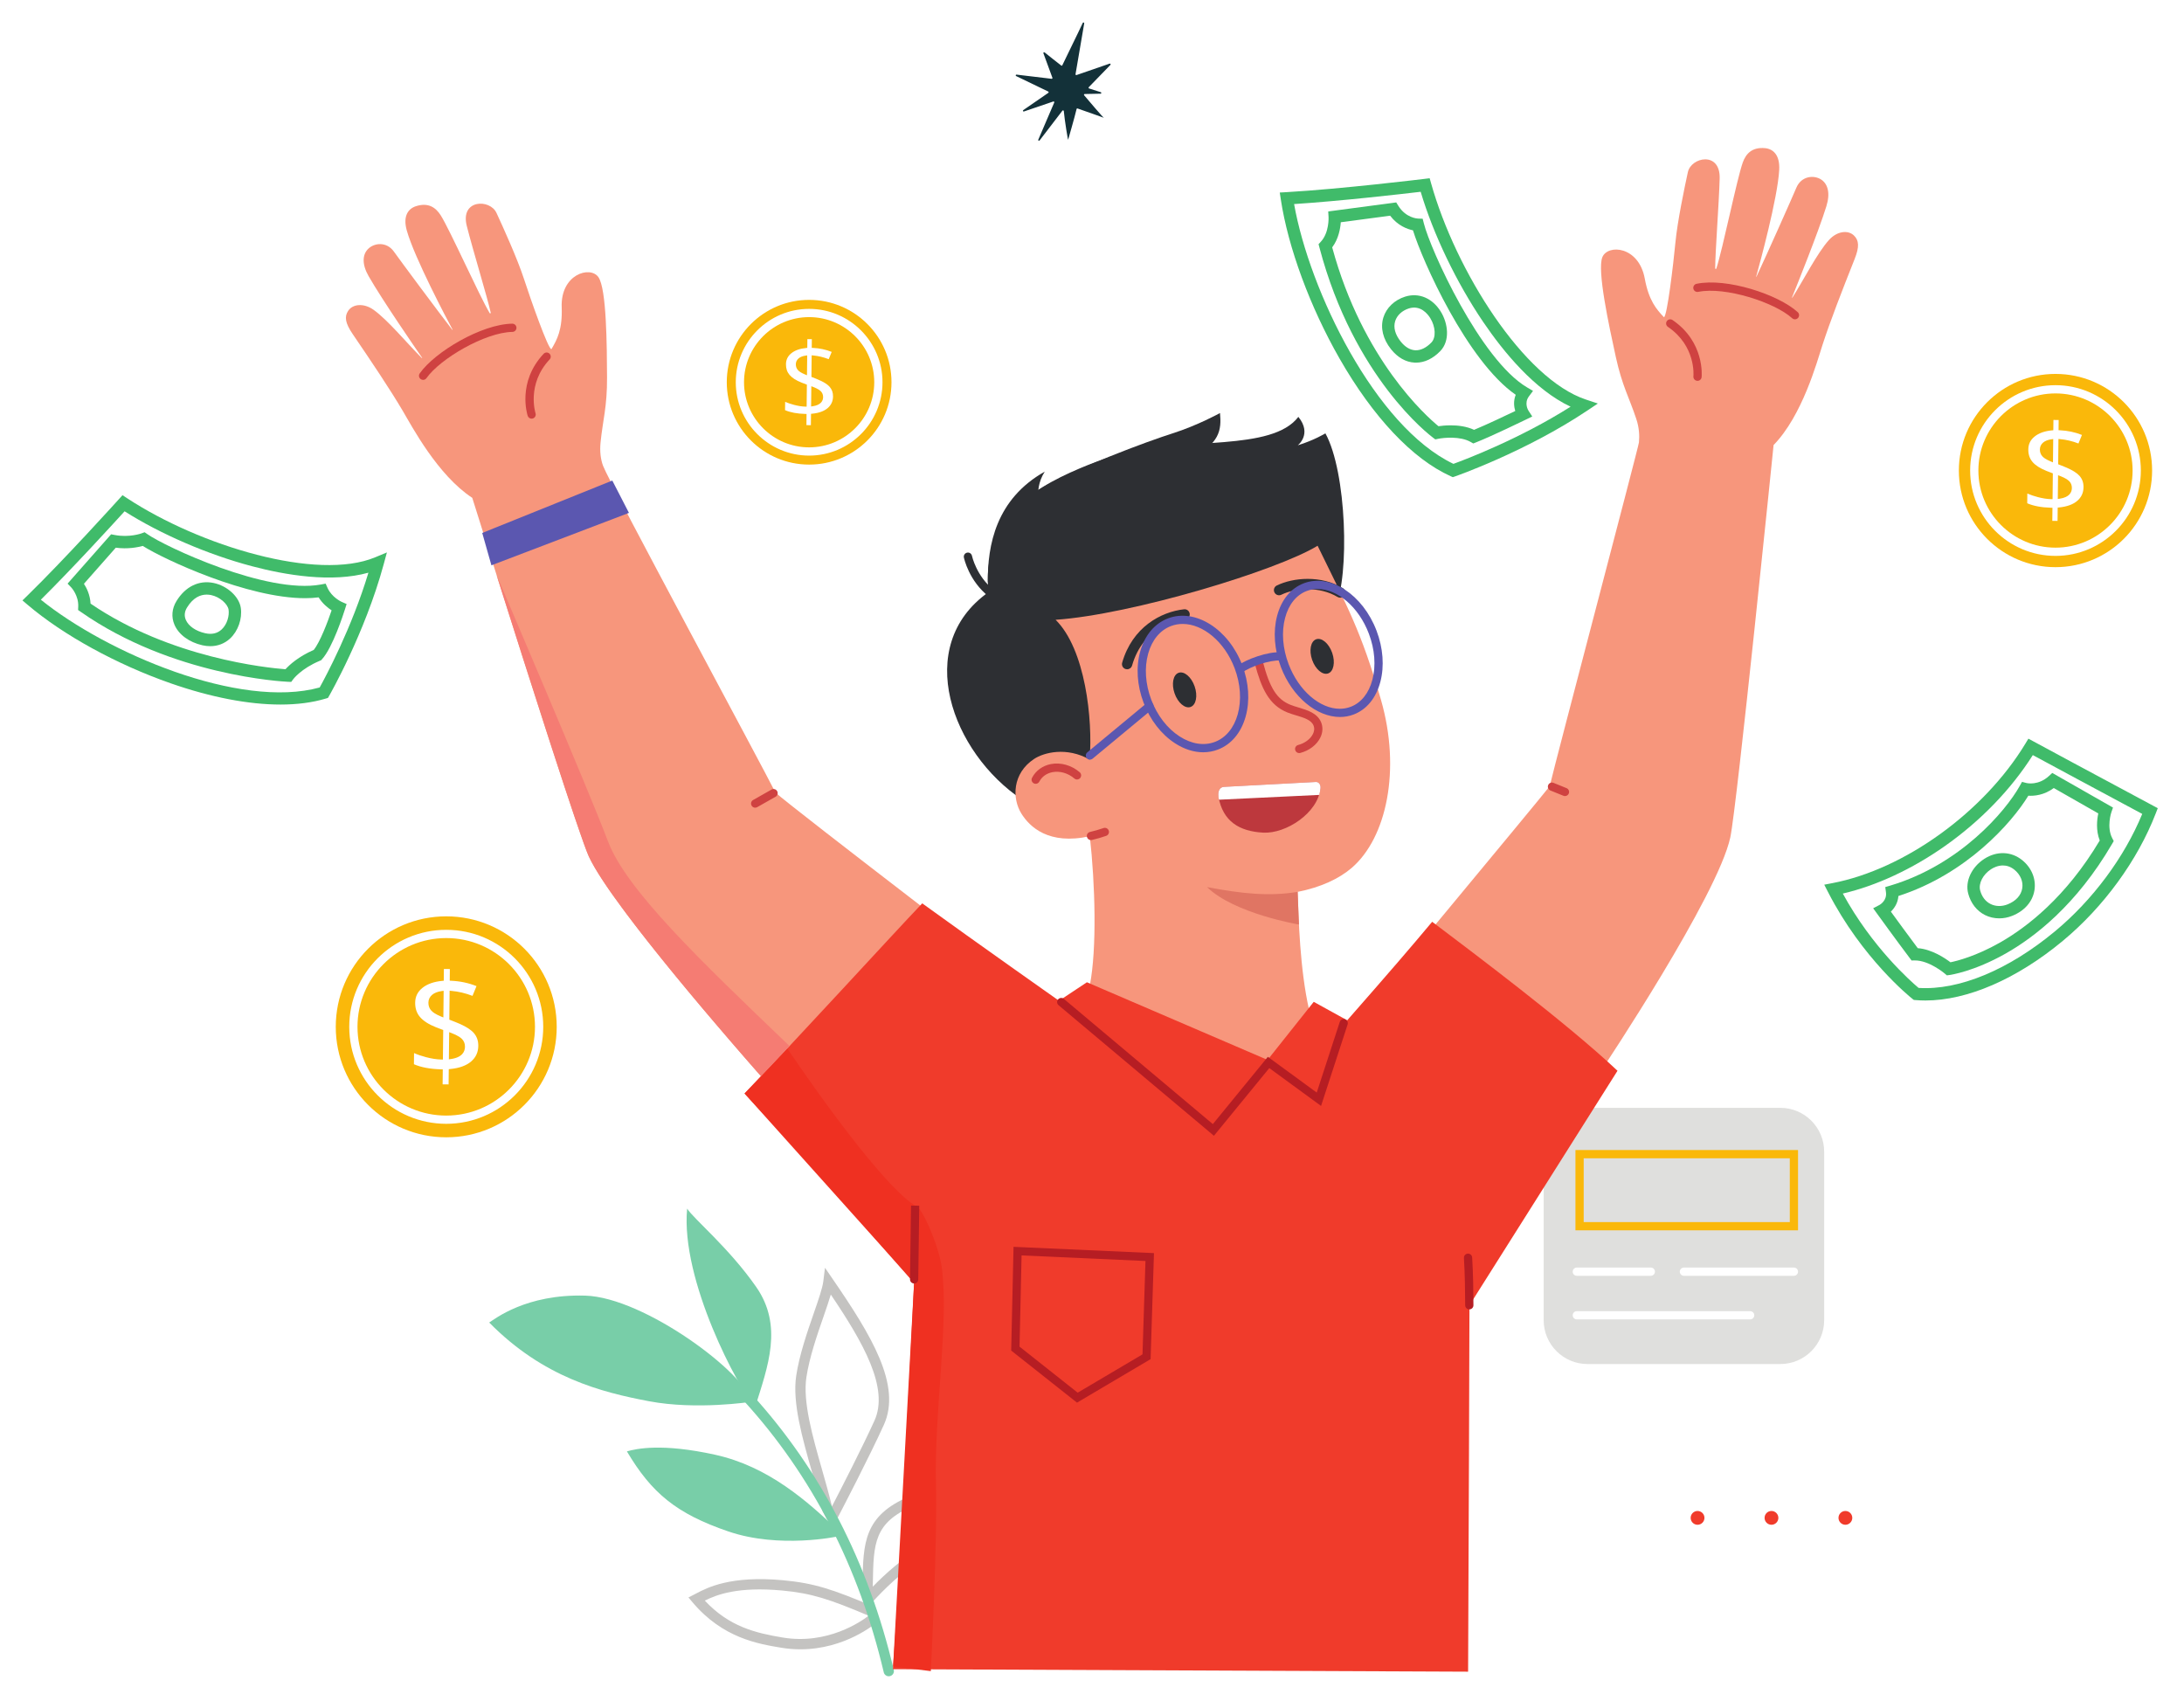 <svg width="389" height="303" viewBox="0 0 389 303" fill="none" xmlns="http://www.w3.org/2000/svg">
<g filter="url(#filter0_d)">
<path d="M134.497 246.609C136.773 239.347 139.52 232.151 134.688 225.208C129.855 218.267 123.497 213.035 122.389 211.257C121.185 223.979 131.565 243.387 134.497 246.609Z" fill="#78CEA8"/>
<path d="M133.78 245.664C133.07 240.797 114.829 227.056 104.235 226.755C93.638 226.453 88.121 230.949 87.132 231.545C96.787 241.353 107.116 243.956 115.603 245.565C124.091 247.173 133.78 245.664 133.78 245.664Z" fill="#78CEA8"/>
<path d="M147.978 226.563C147.642 227.71 147.176 229.053 146.671 230.513C145.552 233.739 144.16 237.755 143.628 241.309C142.974 245.686 144.73 251.841 146.428 257.793C147.078 260.073 147.694 262.231 148.18 264.295C149.839 261.098 153.572 253.823 155.752 249.025C158.386 243.226 153.771 235.145 147.978 226.563ZM148.168 267.027C147.767 267.027 147.398 266.807 147.208 266.453L146.486 265.107L146.458 264.989C145.972 262.885 145.338 260.655 144.664 258.297C142.912 252.155 141.1 245.809 141.814 241.037C142.371 237.314 143.794 233.21 144.938 229.911C145.774 227.501 146.495 225.421 146.643 224.201L146.938 221.791L148.311 223.793C155.195 233.831 160.632 242.715 157.423 249.782C154.827 255.498 150.06 264.663 149.131 266.443C148.944 266.802 148.578 267.025 148.174 267.027H148.168Z" fill="#C4C3C1"/>
<path d="M149.529 268.824C143.807 263.348 136.866 257.186 127.365 255.092C117.865 253 113.35 254.018 111.659 254.494C116.059 261.908 120.457 265.588 129.741 268.758C138.878 271.878 149.197 269.643 149.197 269.643L149.529 268.824Z" fill="#78CEA8"/>
<path d="M125.537 281.074C129.879 285.721 134.577 286.843 139.408 287.649C147.419 288.985 153.451 284.746 154.717 283.763C147.779 280.825 144.556 279.761 139.308 279.274C131.409 278.545 127.649 280.018 125.537 281.074ZM142.563 289.746C141.457 289.746 140.304 289.657 139.107 289.458C134.975 288.77 128.732 287.73 123.368 281.394L122.62 280.51L123.652 279.985C123.769 279.925 123.895 279.859 124.027 279.789C126.011 278.749 130.141 276.585 139.477 277.447C144.999 277.958 148.335 279.063 155.556 282.126C156.023 282.323 156.24 282.863 156.043 283.329C156.025 283.369 156.007 283.407 155.984 283.442C156.085 283.494 156.179 283.566 156.257 283.657C156.589 284.041 156.548 284.619 156.165 284.951C155.911 285.173 150.531 289.746 142.563 289.746" fill="#C4C3C1"/>
<path d="M173.449 259.031C171.421 260.138 167.342 262.274 162.682 264.216C155.654 267.146 155.588 270.962 155.466 277.891C155.461 278.119 155.457 278.352 155.453 278.588C157.494 276.492 160.924 273.303 164.456 271.488C165.55 270.926 166.625 270.551 167.572 270.22C171.052 269.003 173.413 268.176 173.449 259.031ZM154.918 280.495H154.921H154.918ZM154.744 281.492C154.596 281.492 154.448 281.464 154.304 281.406C153.848 281.223 153.562 280.784 153.578 280.292C153.602 279.448 153.617 278.635 153.632 277.858C153.754 270.924 153.841 265.914 161.977 262.523C168.492 259.806 173.838 256.715 173.892 256.684L175.236 255.903L175.269 257.458C175.385 262.908 174.814 266.312 173.42 268.494C172.081 270.586 170.185 271.25 168.177 271.951C167.242 272.279 166.276 272.615 165.296 273.119C161.065 275.294 156.802 279.786 155.596 281.112C155.369 281.36 155.061 281.492 154.744 281.492Z" fill="#C4C3C1"/>
<path d="M158.301 294.549C157.885 294.549 157.507 294.263 157.409 293.842C152.971 275.035 144.598 258.785 132.521 245.537C132.179 245.163 132.206 244.582 132.581 244.242C132.954 243.901 133.535 243.927 133.877 244.301C146.166 257.782 154.685 274.307 159.194 293.419C159.311 293.913 159.005 294.407 158.511 294.523C158.441 294.539 158.37 294.549 158.301 294.549Z" fill="#78CEA8"/>
<path d="M317.095 238.939H282.763C278.447 238.939 274.948 235.439 274.948 231.123V201.126C274.948 196.809 278.447 193.309 282.763 193.309H317.095C321.41 193.309 324.91 196.809 324.91 201.126V231.123C324.91 235.439 321.41 238.939 317.095 238.939Z" fill="#DFDFDD"/>
<path d="M282.076 213.658H318.786V202.292H282.076V213.658ZM320.254 215.125H280.609V200.822H320.254V215.125Z" fill="#FAB80A"/>
<path d="M311.726 230.99H280.854C280.449 230.99 280.12 230.662 280.12 230.257C280.12 229.852 280.449 229.522 280.854 229.522H311.726C312.132 229.522 312.46 229.852 312.46 230.257C312.46 230.662 312.132 230.99 311.726 230.99Z" fill="white"/>
<path d="M319.521 223.223H299.929C299.523 223.223 299.195 222.895 299.195 222.488C299.195 222.084 299.523 221.755 299.929 221.755H319.521C319.926 221.755 320.254 222.084 320.254 222.488C320.254 222.895 319.926 223.223 319.521 223.223Z" fill="white"/>
<path d="M294.031 223.223H280.854C280.448 223.223 280.119 222.895 280.119 222.488C280.119 222.084 280.448 221.755 280.854 221.755H294.031C294.438 221.755 294.766 222.084 294.766 222.488C294.766 222.895 294.438 223.223 294.031 223.223Z" fill="white"/>
<path d="M302.358 267.566C301.681 267.566 301.13 267.014 301.13 266.336C301.13 265.658 301.681 265.108 302.358 265.108C303.035 265.108 303.586 265.658 303.586 266.336C303.586 267.014 303.035 267.566 302.358 267.566Z" fill="#F03B2B"/>
<path d="M315.523 267.566C314.846 267.566 314.295 267.014 314.295 266.336C314.295 265.658 314.846 265.108 315.523 265.108C316.201 265.108 316.751 265.658 316.751 266.336C316.751 267.014 316.201 267.566 315.523 267.566Z" fill="#F03B2B"/>
<path d="M328.689 267.566C328.012 267.566 327.461 267.014 327.461 266.336C327.461 265.658 328.012 265.108 328.689 265.108C329.366 265.108 329.917 265.658 329.917 266.336C329.917 267.014 329.366 267.566 328.689 267.566Z" fill="#F03B2B"/>
<path d="M187.301 10.034L181.063 9.289C180.91 9.27 180.847 9.482 180.989 9.549L186.699 12.301C186.794 12.346 186.805 12.478 186.718 12.538L182.258 15.612C182.126 15.701 182.229 15.906 182.381 15.854L187.605 14.077C187.707 14.041 187.809 14.136 187.781 14.241L184.925 20.898C184.883 21.056 185.099 21.142 185.177 21.001L189.218 15.726C189.283 15.609 189.462 15.644 189.475 15.778C189.643 17.541 190.215 21.032 190.255 20.876C190.301 20.702 191.419 16.858 191.753 15.418C191.773 15.337 191.85 15.293 191.93 15.321C192.918 15.664 196.794 17.03 196.625 16.986C196.47 16.946 193.829 13.83 193.102 12.968C193.027 12.88 193.09 12.745 193.206 12.744L196.026 12.686C196.181 12.684 196.214 12.465 196.065 12.418L193.983 11.756C193.885 11.725 193.854 11.602 193.926 11.529L197.779 7.558C197.881 7.454 197.773 7.285 197.635 7.333L191.747 9.365C191.65 9.398 191.551 9.317 191.566 9.216L193.113 0.157C193.135 0.001 192.918 -0.064 192.853 0.08C192.101 1.725 189.699 6.577 189.217 7.62C189.169 7.726 189.086 7.722 188.993 7.65C187.918 6.833 187.117 6.168 186.078 5.348C185.957 5.252 185.793 5.34 185.845 5.484L187.446 9.85C187.482 9.948 187.402 10.046 187.301 10.034Z" fill="#133139"/>
<path d="M7.275 102.809C18.988 112.257 42.665 122.382 56.941 118.44C57.992 116.544 62.647 107.873 65.621 97.996C59.08 99.82 50.861 98.433 44.845 96.837C36.997 94.757 28.605 91.132 22.191 87.065C20.056 89.413 12.923 97.217 7.275 102.809ZM49.964 121.482C44.275 121.482 37.584 120.205 30.404 117.7C20.796 114.346 11.269 109.12 4.92 103.718L4 102.934L4.865 102.092C11.58 95.54 21.089 85.004 21.184 84.896L21.816 84.196L22.607 84.714C35.641 93.274 56.527 99.55 66.837 95.253L68.913 94.388L68.324 96.558C64.995 108.801 58.696 119.812 58.633 119.921L58.415 120.301L57.996 120.426C55.641 121.132 52.939 121.482 49.964 121.482" fill="#40BB6A"/>
<path d="M16.131 103.505C30.32 113.209 47.61 114.948 50.847 115.195C51.54 114.433 53.134 112.948 55.874 111.759C57.008 110.361 58.371 106.753 59.064 104.704C58.383 104.26 57.446 103.507 56.75 102.393C55.979 102.492 55.166 102.539 54.324 102.539C44.126 102.54 29.375 95.723 25.427 93.231C24.555 93.471 22.759 93.836 20.623 93.545L14.95 99.973C15.439 100.725 16.05 101.96 16.131 103.505ZM51.872 117.449L51.279 117.428C50.444 117.391 30.659 116.364 14.403 104.987L13.908 104.641L13.935 104.037C14.019 102.083 12.747 100.689 12.734 100.676L12.038 99.944L19.792 91.16L20.41 91.28C23.026 91.787 25.191 91.003 25.214 90.993L25.756 90.793L26.234 91.125C29.384 93.348 47.538 101.88 57.15 100.104L57.998 99.947L58.352 100.733C59.099 102.389 60.814 103.175 60.83 103.183L61.736 103.579L61.44 104.521C61.222 105.213 59.258 111.353 57.346 113.421L57.183 113.596L56.962 113.689C53.642 115.075 52.235 116.956 52.22 116.975L51.872 117.449Z" fill="#40BB6A"/>
<path d="M32.367 103.635H32.369H32.367ZM36.815 101.901C35.728 101.901 34.416 102.39 33.306 104.21C32.861 104.939 32.789 105.671 33.093 106.389C33.566 107.505 34.855 108.398 36.541 108.778C37.724 109.045 38.711 108.821 39.477 108.11C40.489 107.175 40.865 105.627 40.713 104.582C40.575 103.627 39.212 102.314 37.594 101.982C37.353 101.933 37.092 101.901 36.815 101.901ZM37.447 111.086C36.995 111.086 36.531 111.034 36.057 110.927C33.68 110.39 31.814 109.015 31.067 107.249C30.486 105.881 30.614 104.393 31.427 103.062C33.009 100.47 35.419 99.29 38.036 99.826C40.471 100.325 42.602 102.274 42.892 104.266C43.173 106.21 42.403 108.405 40.973 109.727C40.005 110.622 38.785 111.086 37.447 111.086Z" fill="#40BB6A"/>
<path d="M230.496 32.345C233.231 47.773 244.939 71.962 258.874 78.614C260.966 77.854 270.615 74.204 279.743 68.434C273.339 65.422 267.808 58.697 264.164 53.322C259.415 46.322 255.299 37.734 253.042 30.158C249.803 30.541 238.786 31.809 230.496 32.345ZM258.766 80.986L258.366 80.808C251.586 77.742 244.56 70.298 238.583 59.846C233.331 50.66 229.42 40.057 228.124 31.485L227.943 30.29L229.15 30.222C238.898 29.662 253.559 27.88 253.706 27.861L254.643 27.746L254.899 28.656C259.295 44.288 271.419 63.489 282.464 67.158L284.598 67.869L282.73 69.118C271.76 76.457 259.303 80.801 259.18 80.844L258.766 80.986Z" fill="#40BB6A"/>
<path d="M258.383 71.753C259.664 71.753 261.204 71.925 262.554 72.554C264.723 71.661 268.219 70.001 269.887 69.2C269.66 68.452 269.532 67.412 269.97 66.313C261.318 60.328 253.331 42.436 251.67 37.02C250.663 36.809 248.954 36.197 247.603 34.417L238.812 35.584C238.732 36.709 238.414 38.546 237.282 40.058C242.719 60.09 254.06 70.148 256.212 71.91C256.695 71.84 257.474 71.753 258.383 71.753ZM262.408 74.982L261.948 74.717C260.098 73.65 257.126 73.949 256.135 74.156L255.652 74.256L255.256 73.962C254.683 73.537 241.124 63.272 235.007 40.074L234.854 39.49L235.263 39.046C236.771 37.412 236.634 34.71 236.634 34.684L236.575 33.662L237.586 33.525L248.686 32.052L249.062 32.656C250.414 34.83 252.474 34.926 252.562 34.929L253.394 34.958L253.603 35.768C254.734 40.368 263.654 60.074 271.994 64.997L273.051 65.62L272.315 66.604C271.402 67.828 272.226 69.117 272.235 69.13L272.916 70.176L271.795 70.724C271.55 70.842 265.748 73.666 262.902 74.788L262.408 74.982Z" fill="#40BB6A"/>
<path d="M250.603 49.884L250.935 50.933C249.727 51.315 248.815 52.164 248.497 53.205C248.153 54.329 248.493 55.581 249.48 56.824C250.255 57.797 251.151 58.336 252.071 58.383C253.032 58.428 254.025 57.952 254.948 57.003C255.799 56.124 255.712 54.215 254.748 52.655C254.295 51.919 253.011 50.277 250.935 50.933L250.603 49.884ZM252.207 60.588C252.125 60.588 252.044 60.585 251.963 60.581C250.392 60.504 248.937 59.677 247.756 58.193C246.319 56.384 245.835 54.384 246.392 52.561C246.921 50.828 248.372 49.433 250.272 48.833C252.699 48.067 255.132 49.088 256.621 51.497C257.923 53.605 258.308 56.699 256.528 58.535C255.223 59.881 253.733 60.588 252.207 60.588" fill="#40BB6A"/>
<path d="M361.685 129.026C353.626 142.327 343.223 149.294 327.217 154.615C333.241 166.368 341.295 173.023 341.295 173.023C349.501 173.707 358.862 169.511 366.718 162.72C373.975 156.447 379.919 147.888 383.189 140.58C373.585 135.452 361.685 129.026 361.685 129.026Z" fill="white"/>
<path d="M341.726 171.95C348.9 172.413 357.725 168.755 366.016 161.873C372.753 156.279 378.376 148.702 381.562 140.959C373.801 136.811 364.904 132.014 362.074 130.486C358.185 136.613 352.782 142.201 346.393 146.699C340.57 150.797 334.177 153.763 328.229 155.145C333.445 164.706 340.326 170.774 341.726 171.95ZM342.937 174.191C342.35 174.191 341.773 174.167 341.204 174.119L340.872 174.091L340.612 173.885C340.249 173.597 331.657 166.701 325.593 154.871L324.924 153.565L326.366 153.289C339.236 150.834 353.37 140.622 360.744 128.455L361.286 127.558L362.208 128.057C362.325 128.119 373.976 134.415 383.469 139.481L384.328 139.941L383.976 140.85C380.734 149.243 374.7 157.523 367.421 163.566C359.206 170.386 350.394 174.191 342.937 174.191Z" fill="#40BB6A"/>
<path d="M341.579 164.872C344.103 165.062 346.463 166.668 347.403 167.386C348.574 167.147 351.949 166.303 356.218 163.876C361.033 161.136 367.993 155.768 373.991 145.696C373.281 143.882 373.502 141.963 373.734 140.872L365.805 136.351C364.058 137.648 362.29 137.782 361.275 137.718C358.297 142.595 350.235 151.678 338.131 155.582C338.037 156.867 337.383 157.786 336.789 158.364C337.827 159.791 339.953 162.708 341.579 164.872ZM346.762 169.715L346.386 169.391C346.361 169.367 343.593 167.03 341.035 167.056L340.477 167.064L340.139 166.619C337.899 163.655 334.415 158.843 334.382 158.794L333.637 157.764L334.761 157.175C334.89 157.102 336.114 156.382 335.918 154.926L335.791 153.992L336.694 153.724C349.138 150.003 357.207 140.499 359.735 135.994L360.151 135.252L360.974 135.466C361.049 135.484 363.059 135.943 364.945 134.208L365.537 133.664L376.353 139.831L376.053 140.695C376.046 140.718 375.19 143.286 376.207 145.263L376.483 145.799L376.178 146.322C369.834 157.186 362.353 162.94 357.193 165.854C351.549 169.04 347.426 169.624 347.253 169.648L346.762 169.715Z" fill="#40BB6A"/>
<path d="M356.746 150.141C355.815 150.141 355.033 150.552 354.629 150.812C353.197 151.736 352.363 153.356 352.691 154.58C352.995 155.711 353.635 156.549 354.542 157.004C355.441 157.456 356.545 157.481 357.571 157.074C359.063 156.484 359.995 155.46 360.191 154.193C360.378 153.003 359.863 151.78 358.817 150.92C358.107 150.339 357.391 150.141 356.746 150.141ZM356.094 159.562C355.207 159.562 354.337 159.365 353.553 158.972C352.091 158.237 351.03 156.881 350.565 155.151C349.981 152.975 351.162 150.429 353.437 148.961C355.667 147.521 358.265 147.62 360.214 149.219H360.213C361.87 150.576 362.674 152.563 362.367 154.533C362.049 156.572 360.597 158.244 358.383 159.12C357.637 159.416 356.859 159.562 356.094 159.562Z" fill="#40BB6A"/>
<path d="M158.787 64.077C158.787 55.975 152.219 49.409 144.117 49.409C136.017 49.409 129.449 55.975 129.449 64.077C129.449 72.178 136.017 78.746 144.117 78.746C152.219 78.746 158.787 72.178 158.787 64.077Z" fill="#FAB80A"/>
<path d="M144.117 52.479C137.722 52.479 132.52 57.683 132.52 64.078C132.52 70.474 137.722 75.677 144.117 75.677C150.513 75.677 155.716 70.474 155.716 64.078C155.716 57.683 150.513 52.479 144.117 52.479ZM144.117 77.144C136.913 77.144 131.052 71.282 131.052 64.078C131.052 56.873 136.913 51.011 144.117 51.011C151.322 51.011 157.184 56.873 157.184 64.078C157.184 71.282 151.322 77.144 144.117 77.144Z" fill="white"/>
<path d="M143.509 59.333C142.964 59.409 142.534 59.578 142.234 59.835C141.917 60.109 141.754 60.457 141.749 60.87C141.745 61.287 141.873 61.642 142.134 61.927C142.24 62.043 142.38 62.158 142.553 62.27C142.78 62.417 143.072 62.563 143.421 62.706L143.734 62.835L143.773 59.295L143.509 59.333ZM145.828 65.393C145.57 65.227 145.23 65.063 144.816 64.905L144.508 64.787L144.468 68.394L144.733 68.357C146.269 68.138 146.6 67.349 146.606 66.725C146.61 66.295 146.462 65.934 146.162 65.65C146.07 65.563 145.958 65.477 145.828 65.393V65.393ZM143.658 69.73L143.432 69.723C141.981 69.685 140.77 69.457 139.826 69.046L139.844 67.566C140.317 67.775 140.856 67.959 141.448 68.113C142.184 68.305 142.854 68.407 143.44 68.419L143.673 68.425L143.716 64.505L142.777 64.146C142.281 63.95 141.845 63.731 141.484 63.498C141.134 63.271 140.845 63.027 140.628 62.769C140.193 62.251 139.984 61.631 139.992 60.87C140.001 60.067 140.313 59.427 140.945 58.917C141.588 58.397 142.476 58.081 143.582 57.978L143.788 57.959L143.806 56.398L144.6 56.406L144.582 57.955L144.805 57.965C145.969 58.018 147.089 58.255 148.137 58.674L147.604 59.97C146.674 59.611 145.737 59.389 144.814 59.306L144.568 59.285L144.526 63.126L145.386 63.465C146.048 63.727 146.6 63.999 147.025 64.274C147.334 64.474 147.584 64.679 147.762 64.882C148.181 65.358 148.381 65.919 148.373 66.603C148.365 67.454 148.054 68.131 147.428 68.675C146.796 69.225 145.864 69.563 144.658 69.682L144.453 69.702L144.43 71.725L143.637 71.717L143.658 69.73Z" fill="white"/>
<path d="M383.32 79.804C383.32 70.299 375.615 62.595 366.111 62.595C356.605 62.595 348.9 70.299 348.9 79.804C348.9 89.31 356.605 97.014 366.111 97.014C375.615 97.014 383.32 89.31 383.32 79.804Z" fill="#FAB80A"/>
<path d="M366.111 66.07C358.537 66.07 352.376 72.231 352.376 79.805C352.376 87.376 358.537 93.539 366.111 93.539C373.684 93.539 379.845 87.376 379.845 79.805C379.845 72.231 373.684 66.07 366.111 66.07ZM366.111 95.006C357.728 95.006 350.909 88.187 350.909 79.805C350.909 71.423 357.728 64.602 366.111 64.602C374.492 64.602 381.312 71.423 381.312 79.805C381.312 88.187 374.492 95.006 366.111 95.006Z" fill="white"/>
<path d="M365.396 74.237C364.756 74.325 364.253 74.525 363.901 74.826C363.529 75.149 363.336 75.557 363.33 76.042C363.325 76.531 363.478 76.947 363.782 77.282C363.906 77.418 364.073 77.553 364.274 77.683C364.54 77.855 364.882 78.027 365.293 78.197L365.661 78.347L365.706 74.194L365.396 74.237ZM368.117 81.347C367.814 81.153 367.416 80.961 366.929 80.774L366.568 80.637L366.521 84.869L366.832 84.823C368.634 84.569 369.022 83.642 369.03 82.911C369.034 82.406 368.861 81.983 368.509 81.65C368.401 81.547 368.269 81.446 368.117 81.347ZM365.572 86.435L365.306 86.429C363.605 86.382 362.184 86.115 361.077 85.634L361.094 83.897C361.652 84.143 362.284 84.359 362.978 84.539C363.841 84.763 364.628 84.883 365.314 84.899L365.589 84.905L365.64 80.306L364.537 79.885C363.956 79.654 363.444 79.398 363.021 79.125C362.609 78.859 362.27 78.571 362.016 78.269C361.505 77.662 361.26 76.934 361.27 76.042C361.281 75.098 361.645 74.35 362.388 73.75C363.142 73.139 364.182 72.767 365.481 72.65L365.724 72.626L365.744 70.794L366.676 70.805L366.656 72.621L366.917 72.633C368.281 72.695 369.594 72.975 370.825 73.465L370.201 74.985C369.109 74.563 368.01 74.303 366.928 74.209L366.638 74.182L366.589 78.687L367.598 79.086C368.374 79.394 369.022 79.713 369.521 80.035C369.885 80.269 370.176 80.51 370.386 80.75C370.877 81.306 371.112 81.966 371.102 82.767C371.092 83.765 370.729 84.561 369.994 85.198C369.252 85.842 368.157 86.239 366.745 86.379L366.504 86.403L366.478 88.775L365.545 88.766L365.572 86.435Z" fill="white"/>
<path d="M99.159 178.879C99.159 168.013 90.349 159.203 79.481 159.203C68.615 159.203 59.805 168.013 59.805 178.879C59.805 189.746 68.615 198.557 79.481 198.557C90.349 198.557 99.159 189.746 99.159 178.879Z" fill="#FAB80A"/>
<path d="M79.482 163.072C70.766 163.072 63.674 170.162 63.674 178.878C63.674 187.597 70.766 194.688 79.482 194.688C88.199 194.688 95.288 187.597 95.288 178.878C95.288 170.162 88.199 163.072 79.482 163.072ZM79.482 196.154C69.955 196.154 62.206 188.405 62.206 178.878C62.206 169.353 69.955 161.604 79.482 161.604C89.008 161.604 96.758 169.353 96.758 178.878C96.758 188.405 89.008 196.154 79.482 196.154Z" fill="white"/>
<path d="M78.665 172.513C77.933 172.614 77.357 172.842 76.956 173.189C76.529 173.554 76.311 174.022 76.304 174.577C76.299 175.135 76.472 175.613 76.821 175.994C76.963 176.151 77.152 176.305 77.384 176.454C77.688 176.651 78.079 176.847 78.547 177.041L78.968 177.211L79.02 172.465L78.665 172.513ZM81.776 180.643C81.431 180.421 80.973 180.201 80.417 179.987L80.004 179.83L79.951 184.669L80.307 184.618C82.367 184.325 82.811 183.266 82.82 182.429C82.827 181.854 82.627 181.369 82.224 180.987C82.101 180.873 81.951 180.755 81.776 180.643V180.643ZM78.865 186.461L78.563 186.451C76.617 186.399 74.992 186.094 73.727 185.543L73.748 183.557C74.385 183.839 75.107 184.086 75.9 184.291C76.887 184.547 77.787 184.687 78.573 184.705L78.885 184.71L78.943 179.451L77.684 178.971C77.019 178.707 76.433 178.414 75.949 178.101C75.479 177.798 75.092 177.469 74.801 177.123C74.216 176.43 73.937 175.597 73.948 174.577C73.96 173.499 74.379 172.642 75.225 171.955C76.088 171.258 77.277 170.834 78.763 170.698L79.04 170.671L79.063 168.577L80.128 168.589L80.105 170.666L80.403 170.679C81.964 170.75 83.467 171.07 84.873 171.63L84.159 173.367C82.912 172.887 81.655 172.589 80.417 172.481L80.085 172.45L80.028 177.601L81.184 178.057C82.072 178.409 82.811 178.774 83.381 179.142C83.797 179.411 84.131 179.686 84.372 179.959C84.932 180.595 85.2 181.35 85.191 182.266C85.177 183.407 84.763 184.317 83.923 185.045C83.073 185.782 81.823 186.237 80.207 186.395L79.932 186.423L79.901 189.137L78.836 189.125L78.865 186.461Z" fill="white"/>
<path d="M199.571 76.782C211.217 73.865 226.539 76.431 231.257 70.246C233.753 73.332 231.149 75.311 231.149 75.311C234.102 74.398 236.071 73.182 236.071 73.182C239.866 80.049 240.417 98.535 237.795 104.271C236.851 95.749 235.435 86.601 221.074 84.085C206.71 81.569 199.571 76.782 199.571 76.782Z" fill="#2D2F33"/>
<path d="M276.022 136.032C273.755 138.937 240.626 178.781 240.626 178.781L285.518 186.18C285.518 186.18 305.949 155.542 308.19 145.141C309.371 139.657 315.899 75.266 315.899 75.266C321.029 70 323.623 60.478 324.607 57.441C325.989 53.181 328.106 47.745 330.329 42.149C331.213 39.932 331.103 38.818 330.227 37.957C329.159 36.905 327.185 37.168 325.765 38.74C323.666 41.062 321.181 45.978 319.241 49.009C319.218 49.044 319.165 49.017 319.181 48.978C319.962 47.053 323.847 37.421 325.305 32.728C326.043 30.348 325.53 28.786 324.445 28.024C323.147 27.11 320.854 27.314 319.962 29.418C319.029 31.617 314.878 40.942 312.845 45.292C312.829 45.322 312.783 45.306 312.793 45.273C313.379 43.17 316.631 31.31 316.902 26.25C317.045 23.592 315.813 22.52 314.375 22.386C312.07 22.173 310.973 23.369 310.41 24.944C309.365 27.872 306.854 40.312 305.701 43.832C305.665 43.941 305.503 43.917 305.502 43.802C305.489 41.034 306.173 32.322 306.297 27.784C306.431 22.893 301.217 23.969 300.63 26.665C300.043 29.362 298.771 35.43 298.411 39.224C298.05 43.017 296.939 52.406 296.369 52.496C295.041 51.088 293.677 49.545 292.955 45.617C291.89 39.825 286.386 39.452 285.406 41.792C284.426 44.132 286.595 54.061 287.793 59.552C288.922 64.734 290.181 66.782 291.455 70.645C291.951 72.144 292.037 73.564 291.919 74.79C291.837 75.653 277.135 131.28 276.022 136.032Z" fill="#F7967C"/>
<path d="M138.112 137.143C140.52 139.44 188.016 175.74 188.016 175.74L136.028 188.223C136.028 188.223 109.335 158.201 104.88 148.539C102.532 143.444 84.117 84.667 84.117 84.667C77.964 80.644 73.355 71.919 71.732 69.168C69.456 65.312 66.205 60.468 62.815 55.493C61.471 53.52 61.334 52.409 62 51.379C62.813 50.119 64.799 49.945 66.526 51.169C69.081 52.979 72.579 57.235 75.132 59.769C75.161 59.799 75.208 59.761 75.185 59.727C74.002 58.017 68.111 49.464 65.666 45.201C64.425 43.04 64.585 41.404 65.478 40.423C66.546 39.249 68.829 38.948 70.157 40.807C71.548 42.751 77.632 50.945 80.564 54.747C80.585 54.775 80.628 54.748 80.612 54.717C79.581 52.793 73.821 41.928 72.453 37.048C71.734 34.484 72.704 33.171 74.079 32.727C76.28 32.016 77.612 32.944 78.504 34.359C80.162 36.988 85.325 48.581 87.219 51.765C87.277 51.864 87.429 51.805 87.405 51.693C86.816 48.988 84.249 40.636 83.138 36.232C81.941 31.488 87.263 31.403 88.424 33.907C89.585 36.409 92.148 42.055 93.328 45.679C94.507 49.303 97.64 58.223 98.215 58.185C99.204 56.523 100.197 54.72 100.045 50.729C99.821 44.844 105.112 43.281 106.58 45.351C108.047 47.42 108.093 57.583 108.123 63.203C108.149 68.507 107.368 70.781 106.965 74.828C106.808 76.397 106.987 77.821 107.417 78.975C108.564 82.045 136.079 133.029 138.112 137.143Z" fill="#F7967C"/>
<path d="M239.053 106.285C238.602 87.568 233.654 79.028 222.096 78.556C215.189 78.273 212.684 73.28 204.786 75.301C200.277 76.456 195.98 77.87 192.325 79.417C182.904 83.4 174.988 88.957 176.036 101.484C162.512 111.078 169.533 130.093 182.074 138.429C195.98 147.673 202.508 148.368 210.685 139.761C218.861 131.153 239.053 106.285 239.053 106.285Z" fill="#2D2F33"/>
<path d="M194.118 171.448C195.378 165.017 195.074 153.448 194.109 144.933V144.934C186.769 146.554 183.392 143.264 181.917 140.894C180.246 138.206 180.292 133.737 184.197 131.164C185.926 130.024 189.957 128.962 194.081 131.277C194.656 124.108 193.318 111.606 188.016 106.386C201.512 105.469 227.417 97.637 234.684 93.198C239.98 104.086 242.416 108.304 245.973 120.657C249.552 133.085 246.98 145.214 240.758 150.572C238.52 152.498 235.261 154.029 231.128 154.846C231.298 159.642 231.522 168.581 233.16 175.822L226.752 188.125L194.118 171.448Z" fill="#F7967C"/>
<path d="M184.47 135.598C184.355 135.598 184.239 135.57 184.131 135.515C183.772 135.327 183.632 134.884 183.82 134.524C184.478 133.26 185.702 132.37 187.176 132.084C188.931 131.744 190.851 132.288 192.312 133.538C192.619 133.8 192.656 134.264 192.391 134.572C192.128 134.88 191.664 134.916 191.358 134.652C190.232 133.69 188.775 133.27 187.456 133.524C186.407 133.73 185.578 134.324 185.122 135.202C184.991 135.454 184.735 135.598 184.47 135.598Z" fill="#CF4241"/>
<path d="M233.708 113.521C234.293 115.202 235.569 116.286 236.555 115.942C237.541 115.6 237.865 113.957 237.28 112.276C236.693 110.596 235.42 109.51 234.433 109.854C233.448 110.198 233.123 111.84 233.708 113.521Z" fill="#2D2F33"/>
<path d="M212.781 118.248C213.365 119.929 213.041 121.569 212.054 121.913C211.069 122.257 209.794 121.173 209.208 119.492C208.622 117.81 208.948 116.168 209.933 115.826C210.92 115.482 212.196 116.565 212.781 118.248Z" fill="#2D2F33"/>
<path d="M200.755 115.201C200.671 115.201 200.586 115.189 200.502 115.165C200.014 115.025 199.732 114.517 199.872 114.031C201.684 107.713 206.754 104.972 210.894 104.515C211.395 104.453 211.85 104.823 211.906 105.327C211.962 105.829 211.599 106.284 211.095 106.339C209.374 106.529 203.603 107.683 201.636 114.536C201.52 114.94 201.154 115.201 200.755 115.201Z" fill="#2D2F33"/>
<path d="M231.402 130.129C231.075 130.129 230.778 129.91 230.693 129.58C230.59 129.188 230.825 128.786 231.217 128.685C232.397 128.378 233.405 127.626 233.85 126.724C234.034 126.353 234.199 125.785 233.947 125.192C233.535 124.216 232.247 123.828 230.882 123.417C230.353 123.258 229.806 123.093 229.291 122.886C226.034 121.581 224.666 118.61 223.517 114.244C223.414 113.85 223.649 113.449 224.041 113.346C224.431 113.244 224.833 113.478 224.935 113.87C226.173 118.565 227.455 120.569 229.837 121.525C230.291 121.706 230.783 121.854 231.306 122.012C232.859 122.48 234.618 123.01 235.299 124.618C235.663 125.482 235.617 126.46 235.166 127.373C234.529 128.666 233.191 129.689 231.587 130.105C231.525 130.121 231.463 130.129 231.402 130.129Z" fill="#CF4241"/>
<path d="M231.127 154.845C226.033 155.68 221.249 155.176 214.993 153.997C219.855 158.737 231.359 160.664 231.359 160.664C231.281 159.004 231.127 154.845 231.127 154.845Z" fill="#E07563"/>
<path d="M235.202 136.376C234.732 140.831 229.042 144.507 225.006 144.296C220.727 144.073 217.798 142.269 217.03 137.903C216.882 137.056 217.21 136.184 217.967 136.144L234.375 135.268C234.899 135.239 235.266 135.765 235.202 136.376Z" fill="#BD383D"/>
<path d="M194.309 145.623C193.975 145.623 193.673 145.392 193.595 145.054C193.503 144.658 193.75 144.264 194.145 144.174C194.922 143.994 195.73 143.762 196.549 143.479C196.933 143.347 197.349 143.551 197.482 143.934C197.614 144.318 197.41 144.735 197.026 144.867C196.161 145.164 195.302 145.414 194.475 145.603C194.419 145.616 194.363 145.623 194.309 145.623Z" fill="#CF4241"/>
<path d="M238.706 102.451C238.546 102.451 238.383 102.41 238.234 102.321C235.048 100.413 230.784 100.679 228.22 101.926C227.764 102.149 227.215 101.959 226.994 101.503C226.772 101.049 226.96 100.499 227.416 100.278C230.334 98.858 235.256 98.399 239.178 100.747C239.612 101.007 239.754 101.57 239.494 102.005C239.322 102.293 239.016 102.451 238.706 102.451Z" fill="#2D2F33"/>
<path d="M235.202 136.378C235.266 135.767 234.899 135.24 234.375 135.27L217.992 136.144C217.234 136.184 216.918 136.944 217.011 137.803C217.036 138.023 217.06 138.227 217.128 138.43L234.978 137.574C235.075 137.188 235.158 136.794 235.202 136.378Z" fill="white"/>
<path d="M162.81 224.504C155.891 216.666 145.198 204.15 132.616 190.758C141.531 181.547 158.875 162.531 164.264 156.891C173.962 163.915 188.63 174.242 188.63 174.242L193.594 170.943L225.77 184.774L233.994 174.43L239.956 177.719C247.482 169.14 251.208 164.814 255.09 160.171C262.219 165.571 278.978 178.11 288.099 186.706L261.73 228.474C261.743 229.012 261.571 277.442 261.488 293.732L159.036 293.284C159.899 282.624 161.962 242.418 162.81 224.504Z" fill="#F03B2B"/>
<path d="M216.218 198.285L188.547 175.032C188.238 174.77 188.196 174.308 188.459 173.997C188.719 173.688 189.182 173.646 189.492 173.908L216.023 196.205L225.82 184.225L234.528 190.59L238.631 178.012C238.756 177.625 239.171 177.414 239.556 177.54C239.942 177.666 240.152 178.081 240.026 178.466L235.298 192.97L226.078 186.23L216.218 198.285Z" fill="#B61D23"/>
<path d="M261.704 229.207C261.299 229.207 260.971 228.882 260.97 228.476C260.959 225.967 260.924 223.004 260.746 220.048C260.723 219.643 261.03 219.295 261.435 219.271C261.839 219.254 262.187 219.555 262.212 219.959C262.392 222.952 262.427 225.942 262.438 228.471C262.439 228.876 262.112 229.206 261.707 229.207H261.704Z" fill="#B61D23"/>
<path d="M134.505 139.852C134.251 139.852 134.001 139.717 133.867 139.48C133.667 139.126 133.791 138.678 134.144 138.48L137.42 136.625C137.772 136.426 138.219 136.549 138.42 136.902C138.619 137.256 138.495 137.704 138.143 137.902L134.867 139.757C134.753 139.822 134.628 139.852 134.505 139.852Z" fill="#CF4241"/>
<path d="M94.687 70.566C94.379 70.566 94.093 70.372 93.991 70.062C93.91 69.818 92.09 64.064 96.826 59.013C97.103 58.717 97.567 58.704 97.863 58.981C98.159 59.258 98.174 59.721 97.897 60.018C93.75 64.438 95.368 69.552 95.385 69.602C95.511 69.988 95.302 70.402 94.916 70.53C94.841 70.554 94.764 70.566 94.687 70.566Z" fill="#CF4241"/>
<path d="M75.36 63.658C75.214 63.658 75.066 63.614 74.938 63.523C74.606 63.291 74.526 62.833 74.76 62.502C77.452 58.673 85.753 53.734 91.244 53.646C91.644 53.65 91.982 53.962 91.989 54.367C91.996 54.773 91.673 55.106 91.268 55.113C86.398 55.191 78.388 59.894 75.961 63.346C75.818 63.549 75.59 63.658 75.36 63.658Z" fill="#CF4241"/>
<path d="M302.35 63.828C302.326 63.828 302.302 63.827 302.277 63.824C301.874 63.784 301.58 63.424 301.62 63.023C301.64 62.803 302.064 57.607 297.078 54.215C296.744 53.986 296.656 53.529 296.884 53.194C297.112 52.86 297.569 52.772 297.904 53C303.628 56.898 303.105 62.912 303.08 63.166C303.044 63.544 302.724 63.828 302.35 63.828Z" fill="#CF4241"/>
<path d="M319.706 52.871C319.53 52.871 319.352 52.808 319.212 52.68C316.091 49.84 307.247 46.998 302.479 47.982C302.08 48.063 301.694 47.81 301.612 47.412C301.53 47.015 301.786 46.627 302.182 46.546C307.56 45.435 316.736 48.444 320.199 51.594C320.5 51.867 320.522 52.331 320.248 52.631C320.104 52.79 319.904 52.871 319.706 52.871Z" fill="#CF4241"/>
<path d="M278.742 137.781C278.652 137.781 278.557 137.764 278.468 137.728L276.153 136.791C275.777 136.639 275.597 136.211 275.748 135.835C275.9 135.46 276.328 135.279 276.704 135.429L279.018 136.367C279.393 136.52 279.576 136.947 279.424 137.323C279.308 137.608 279.033 137.781 278.742 137.781Z" fill="#CF4241"/>
<path d="M109.06 81.588L112.024 87.345L87.528 96.684L85.893 90.921L109.06 81.588Z" fill="#5B57B0"/>
<path d="M184.685 83.414C190.986 79.525 204.625 74.519 208.861 73.181C213.303 71.775 217.299 69.563 217.299 69.563C217.575 72.538 217.338 75.119 211.757 77.715C206.173 80.31 184.685 83.414 184.685 83.414Z" fill="#2D2F33"/>
<path d="M176.57 102.406C176.41 102.406 176.25 102.356 176.114 102.249C172.565 99.441 171.718 95.461 171.683 95.293C171.602 94.896 171.859 94.509 172.257 94.428C172.653 94.344 173.041 94.602 173.122 95C173.129 95.034 173.909 98.633 177.025 101.097C177.343 101.349 177.397 101.81 177.146 102.128C177.001 102.312 176.786 102.406 176.57 102.406Z" fill="#2D2F33"/>
<path d="M210.656 107.125C209.946 107.125 209.243 107.246 208.57 107.502C206.628 108.238 205.184 109.981 204.507 112.409C203.804 114.917 204.002 117.837 205.06 120.63C206.119 123.425 207.906 125.741 210.095 127.154C212.212 128.522 214.448 128.872 216.39 128.136C218.331 127.4 219.774 125.657 220.454 123.229C221.154 120.72 220.958 117.801 219.899 115.006C218.099 110.257 214.256 107.125 210.656 107.125ZM214.3 129.982C212.647 129.982 210.934 129.444 209.298 128.386C206.85 126.805 204.856 124.236 203.687 121.152C202.518 118.066 202.307 114.821 203.092 112.013C203.902 109.125 205.662 107.036 208.05 106.13C212.899 104.293 218.828 108.041 221.271 114.486C222.44 117.572 222.651 120.817 221.866 123.624C221.059 126.513 219.298 128.601 216.908 129.508C216.072 129.825 215.194 129.982 214.3 129.982" fill="#5B57B0"/>
<path d="M234.696 100.901C234.034 100.901 233.382 101.015 232.755 101.253C230.891 101.959 229.515 103.671 228.886 106.075C228.231 108.567 228.455 111.481 229.515 114.277C231.33 119.061 235.126 122.236 238.631 122.236C239.295 122.236 239.947 122.123 240.574 121.884C242.439 121.179 243.812 119.467 244.443 117.063C245.096 114.571 244.872 111.656 243.812 108.86C242 104.076 238.203 100.901 234.696 100.901ZM238.668 123.697C234.55 123.697 230.178 120.167 228.143 114.799C226.976 111.717 226.735 108.487 227.466 105.703C228.22 102.827 229.914 100.76 232.234 99.879C236.934 98.1 242.742 101.895 245.184 108.339C246.352 111.42 246.594 114.651 245.862 117.435C245.108 120.311 243.415 122.377 241.094 123.257C240.31 123.555 239.494 123.697 238.668 123.697" fill="#5B57B0"/>
<path d="M194.131 131.297C193.921 131.297 193.711 131.206 193.565 131.032C193.307 130.718 193.35 130.257 193.662 129.997L204.269 121.205C204.579 120.945 205.043 120.99 205.301 121.301C205.559 121.613 205.517 122.076 205.205 122.333L194.599 131.128C194.462 131.241 194.295 131.297 194.131 131.297Z" fill="#5B57B0"/>
<path d="M221.186 115.816L220.325 114.626C222.075 113.359 225.811 112.038 228.19 112.166L228.11 113.631C226.099 113.523 222.675 114.736 221.186 115.816Z" fill="#5B57B0"/>
<path d="M175.947 99.734C175.863 93.048 177.435 84.872 186.086 79.996C183.726 83.692 185.653 87.26 185.653 87.26L175.947 99.734Z" fill="#2D2F33"/>
<path d="M181.591 235.84L191.95 244.04L203.495 237.214L204.024 220.586L181.958 219.595L181.591 235.84ZM191.828 245.816L180.107 236.538L180.526 218.063L205.538 219.183L204.936 238.067L191.828 245.816Z" fill="#B61D23"/>
<path d="M162.997 210.728C164.175 210.728 167.217 217.962 167.721 221.575C169.087 231.388 166.345 247.638 166.712 260.499C166.989 270.215 165.795 293.631 165.795 293.631L159.075 292.81L162.82 224.426L132.617 190.758L140.232 182.74C140.232 182.74 155.979 206.295 162.997 210.728Z" fill="#EF3021"/>
<path d="M162.82 224.594H162.81C162.404 224.587 162.08 224.255 162.086 223.848C162.15 219.412 162.263 210.719 162.263 210.719L163.732 210.738C163.732 210.738 163.618 219.434 163.554 223.87C163.548 224.272 163.222 224.594 162.82 224.594Z" fill="#B61D23"/>
<path d="M135.544 187.676L140.628 182.306C124.813 167.148 111.549 154.508 108.277 145.812C104.888 136.8 88.445 98.409 88.445 98.409V98.41C94.041 116.11 103.264 145.034 104.88 148.538C108.98 157.432 131.92 183.573 135.544 187.676Z" fill="#F57C73"/>
</g>
<defs>
<filter id="filter0_d" x="0" y="0" width="388.328" height="302.548" filterUnits="userSpaceOnUse" color-interpolation-filters="sRGB">
<feFlood flood-opacity="0" result="BackgroundImageFix"/>
<feColorMatrix in="SourceAlpha" type="matrix" values="0 0 0 0 0 0 0 0 0 0 0 0 0 0 0 0 0 0 127 0" result="hardAlpha"/>
<feOffset dy="4"/>
<feGaussianBlur stdDeviation="2"/>
<feComposite in2="hardAlpha" operator="out"/>
<feColorMatrix type="matrix" values="0 0 0 0 0 0 0 0 0 0 0 0 0 0 0 0 0 0 0.25 0"/>
<feBlend mode="normal" in2="BackgroundImageFix" result="effect1_dropShadow"/>
<feBlend mode="normal" in="SourceGraphic" in2="effect1_dropShadow" result="shape"/>
</filter>
</defs>
</svg>
